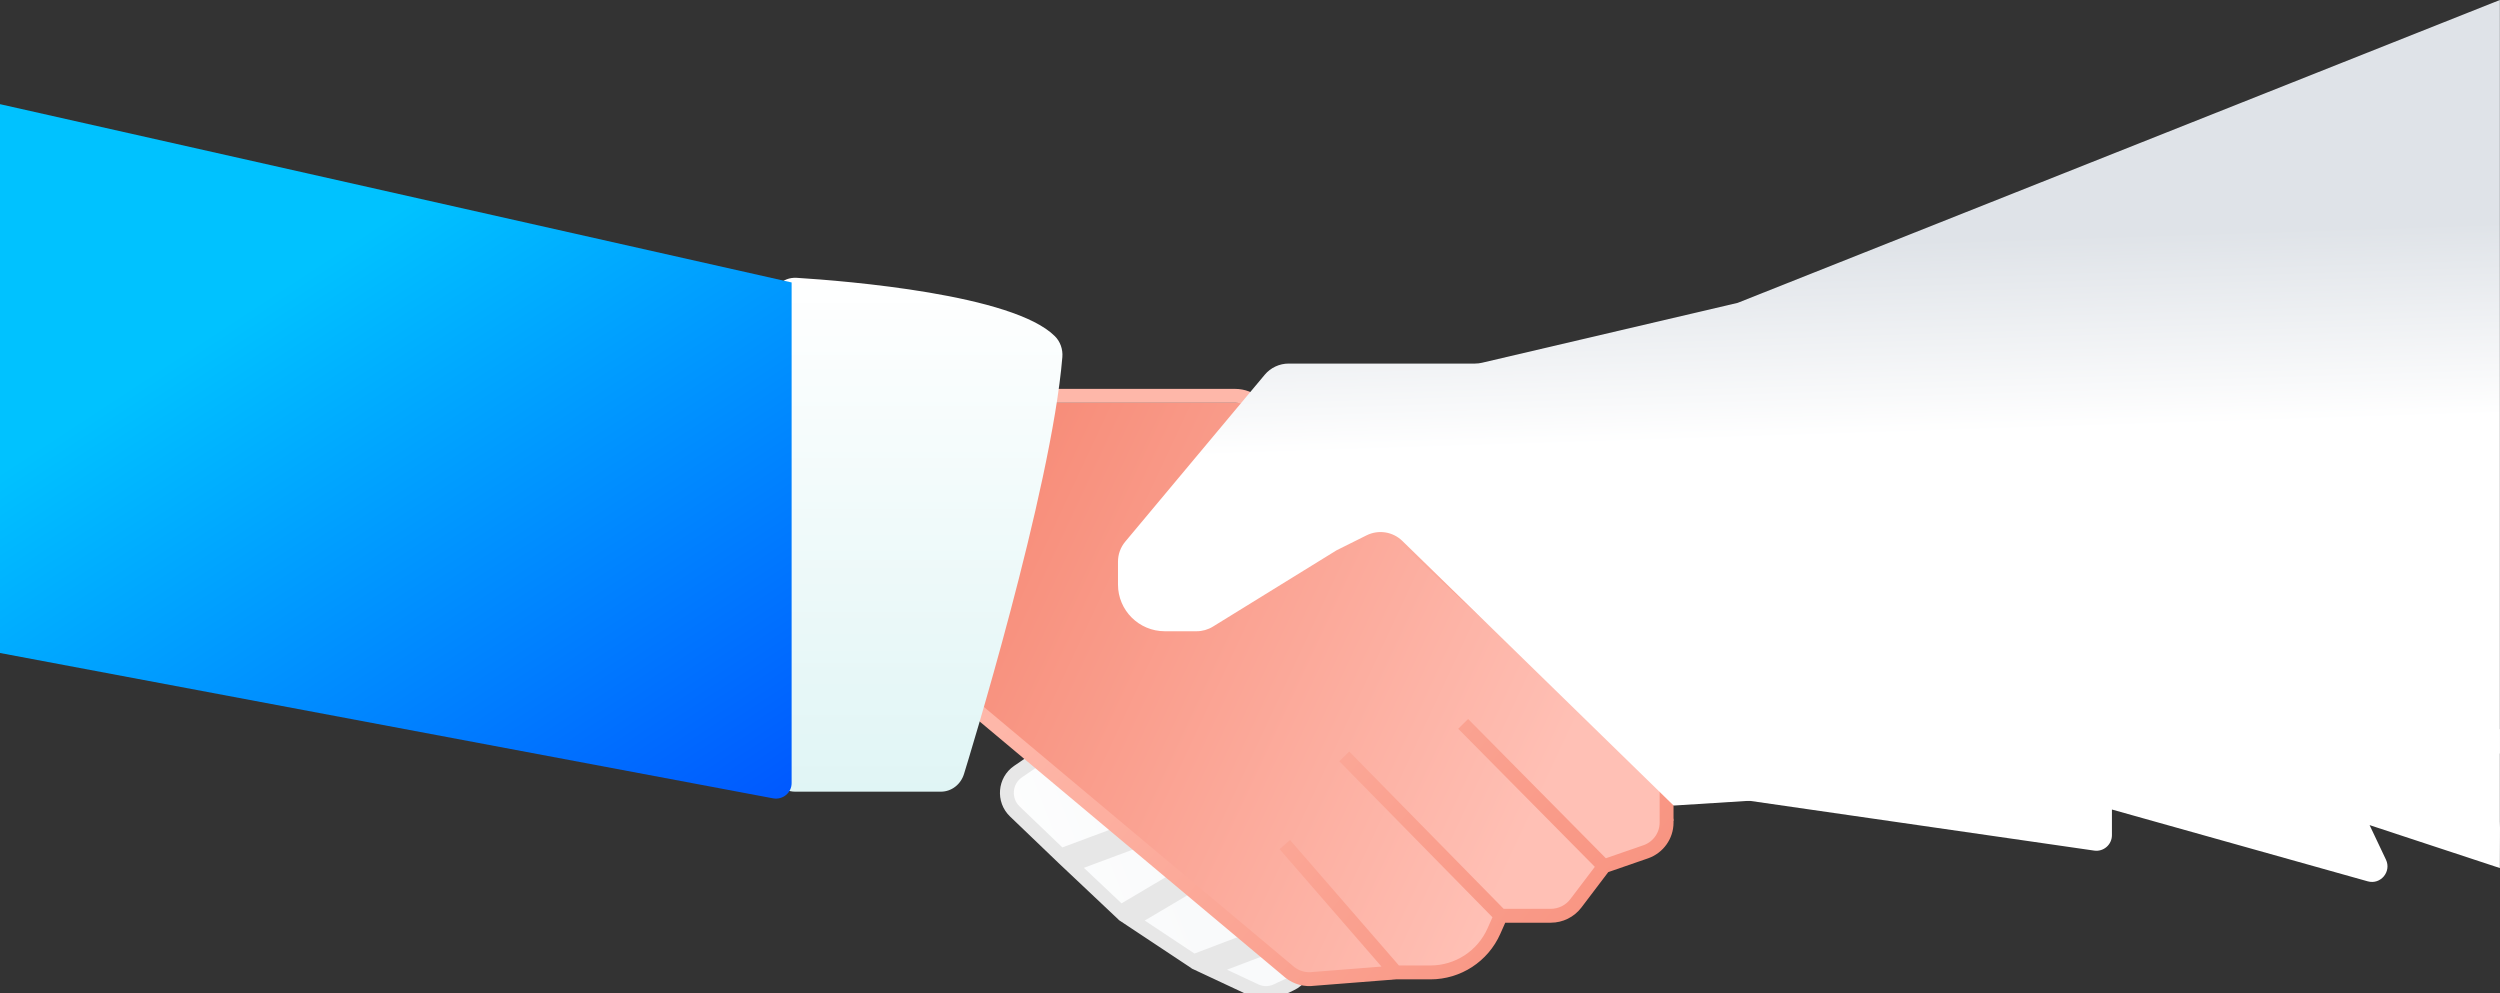 <svg width="360" height="143" viewBox="0 0 360 143" fill="none" xmlns="http://www.w3.org/2000/svg">
<rect x="0" y="0" width="360" height="143" fill="#333333" stroke="none"/>
<g clip-path="url(#clip0)">
<path d="M174.126 139.542L185.057 135.384L184.42 133.66L171.884 138.429L162.962 132.511L174.693 125.563L186.66 135.506C188.733 137.229 188.314 140.56 185.881 141.699L183.826 142.662C182.862 143.113 181.752 143.113 180.788 142.662L174.126 139.542ZM173.195 124.318L161.362 131.327L154.226 124.593L167.547 119.625L173.195 124.318ZM154.558 108.833L165.918 118.272L152.741 123.185L146.128 116.843C144.438 115.222 144.666 112.428 146.596 111.111L150.237 108.626C151.565 107.72 153.32 107.804 154.558 108.833Z" fill="url(#paint0_linear)" stroke="#E7E7E7" stroke-width="2"/>
<path d="M139.992 102.416L149.01 58H178.767L189.588 78.189L200.409 75.946L238.958 110.492L240.987 118.119L237.154 123.054L231.969 124.4L226.559 131.13H217.993L212.582 137.859L200.409 141H186.883L139.992 102.416Z" fill="url(#paint1_linear)"/>
<path d="M200.99 140.028L189.191 140.955C187.962 141.129 186.715 140.793 185.744 140.028L134.993 97.5L146.709 57H177.862C178.983 57 180.064 57.413 180.894 58.159L199.432 74.826L238.557 110.939C239.469 111.782 239.988 112.961 239.988 114.197V118.457C239.988 120.351 238.778 122.038 236.971 122.663L230.975 124.738M200.99 140.028L185.012 121.619M200.99 140.028H205.983C209.938 140.028 213.522 137.696 215.125 134.079L216.105 131.869M230.975 124.738L226.92 130.086C226.068 131.208 224.734 131.869 223.315 131.869H216.105M230.975 124.738L210.697 104.239M216.105 131.869L193.574 108.918" stroke="url(#paint2_linear)" stroke-width="2"/>
<path d="M250.219 43.614L359.981 0V108.5L241.004 116L201.938 77.894C200.568 76.558 198.499 76.234 196.784 77.089L192.457 79.247L174.665 90.229C173.954 90.668 173.135 90.9 172.299 90.9H167.734C164.01 90.9 160.991 87.89 160.991 84.177V80.869C160.991 79.821 161.36 78.806 162.033 78L182.119 53.967C182.973 52.945 184.238 52.354 185.572 52.354H212.388C212.735 52.354 213.08 52.314 213.416 52.235L250.219 43.614Z" fill="url(#paint3_linear)"/>
<path fill-rule="evenodd" clip-rule="evenodd" d="M114.704 40.005C121.914 40.456 145.902 42.403 151.901 48.412C152.678 49.181 153.07 50.291 152.979 51.416C151.391 70.65 139.337 109.762 138.819 111.445L138.818 111.447C138.349 112.971 137.005 114 135.493 114H114.494C112.562 114 110.994 112.342 110.994 110.3V43.698C110.994 42.676 111.393 41.7 112.093 41.004C112.793 40.301 113.71 39.953 114.704 40.005Z" fill="url(#paint4_linear)"/>
<path d="M0 15L113.994 40.674V112.767C113.994 114.166 112.709 115.221 111.321 114.96L0 94.031V15Z" fill="url(#paint5_linear)"/>
<path d="M301.565 122.486L241.985 113.876L359.979 105V125L359.479 116.57C360.154 118.331 359.979 116.831 359.979 125L341.219 118.814L343.576 123.787C344.401 125.526 342.803 127.432 340.957 126.913L304.118 116.57V120.264C304.118 121.631 302.911 122.68 301.565 122.486Z" fill="white"/>
</g>
<defs>
<linearGradient id="paint0_linear" x1="169.04" y1="123.215" x2="141.273" y2="133.976" gradientUnits="userSpaceOnUse">
<stop stop-color="#F9FAFB"/>
<stop offset="1" stop-color="white"/>
</linearGradient>
<linearGradient id="paint1_linear" x1="221.599" y1="116.324" x2="140.135" y2="78.331" gradientUnits="userSpaceOnUse">
<stop stop-color="#FFC0B5"/>
<stop offset="1" stop-color="#F78C78"/>
</linearGradient>
<linearGradient id="paint2_linear" x1="162.501" y1="81" x2="233.395" y2="136.77" gradientUnits="userSpaceOnUse">
<stop stop-color="#FEB7A9"/>
<stop offset="1" stop-color="#F89380"/>
</linearGradient>
<linearGradient id="paint3_linear" x1="277.639" y1="62.439" x2="276.745" y2="34.65" gradientUnits="userSpaceOnUse">
<stop stop-color="white"/>
<stop offset="1" stop-color="#DFE3E8"/>
</linearGradient>
<linearGradient id="paint4_linear" x1="131.993" y1="40" x2="131.993" y2="114" gradientUnits="userSpaceOnUse">
<stop stop-color="white"/>
<stop offset="1" stop-color="#E0F5F5"/>
</linearGradient>
<linearGradient id="paint5_linear" x1="87.802" y1="133.155" x2="31.441" y2="47.327" gradientUnits="userSpaceOnUse">
<stop stop-color="#0057FF"/>
<stop offset="1" stop-color="#00C2FF"/>
</linearGradient>
<clipPath id="clip0">
<rect width="360" height="143" fill="white"/>
</clipPath>
</defs>
</svg>
